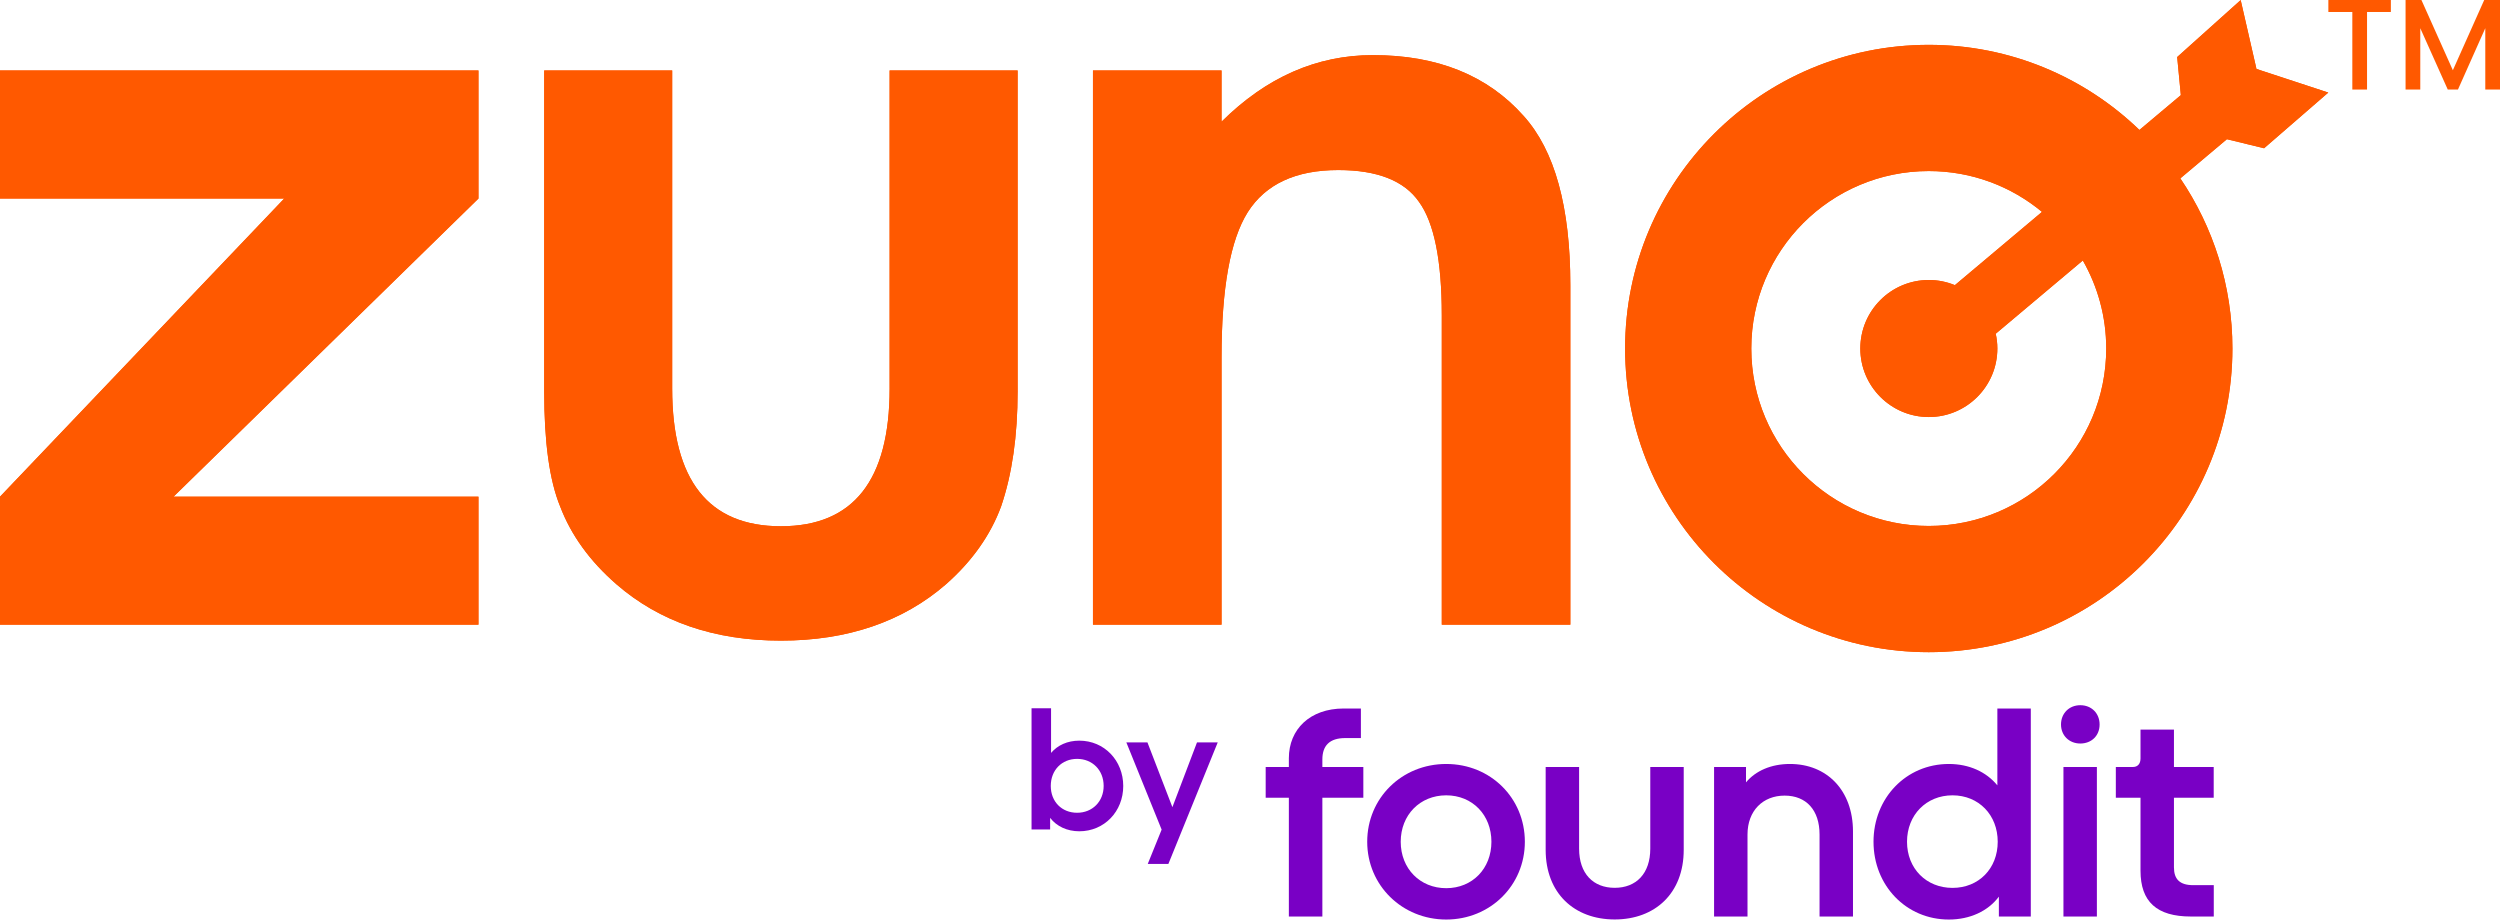 <?xml version="1.0" encoding="UTF-8"?><svg id="Layer_2" xmlns="http://www.w3.org/2000/svg" viewBox="0 0 348.41 128.15"><defs><style>.cls-1{fill:#ff5900;}.cls-2{fill:#7900c5;}</style></defs><g id="Layer_1-2"><g><g><path class="cls-1" d="M123.98,54.15c0,12.79-5.05,19.19-15.15,19.19s-15.15-6.4-15.15-19.19V9.82h-17.84V54.55c0,7.08,.74,12.42,2.22,16.02,1.53,4.02,4.15,7.64,7.85,10.86,6.03,5.23,13.67,7.85,22.92,7.85s16.97-2.62,23-7.85c3.65-3.22,6.21-6.85,7.69-10.86,1.53-4.49,2.3-9.83,2.3-16.02V9.82h-17.84V54.15Z"/><path class="cls-1" d="M191.33,7.68c-7.82,0-14.86,3.09-21.09,9.28v-7.14h-17.92V87.06h17.92V49.79c0-9.62,1.22-16.36,3.65-20.22,2.48-3.91,6.69-5.87,12.61-5.87,5.44,0,9.2,1.48,11.26,4.44,2.11,2.91,3.17,8.17,3.17,15.78v43.14h17.92V39.72c0-10.89-2.17-18.74-6.5-23.55-5.02-5.66-12.03-8.49-21.01-8.49Z"/><path class="cls-1" d="M315.52,20.67l8.96-7.77-10.01-3.29-2.2-9.6-8.85,7.94,.51,5.31-5.77,4.85c-7.61-7.34-17.96-11.86-29.36-11.86-23.37,0-42.32,18.95-42.32,42.32s18.95,42.32,42.32,42.32,42.32-18.95,42.32-42.32c0-8.78-2.68-16.94-7.26-23.71l6.49-5.46,5.17,1.26Zm-21.99,27.9c0,13.66-11.07,24.73-24.73,24.73s-24.73-11.07-24.73-24.73,11.07-24.73,24.73-24.73c6,0,11.5,2.14,15.78,5.69l-12.14,10.21c-1.12-.46-2.35-.72-3.63-.72-5.28,0-9.55,4.28-9.55,9.55s4.28,9.55,9.55,9.55,9.55-4.28,9.55-9.55c0-.71-.08-1.4-.23-2.06l12.14-10.21c2.07,3.62,3.26,7.81,3.26,12.27Z"/><polygon class="cls-1" points="0 27.67 39.61 27.67 0 69.22 0 87.06 66.68 87.06 66.68 69.22 24.18 69.22 66.68 27.67 66.68 9.82 0 9.82 0 27.67"/></g><g><g><path class="cls-1" d="M123.98,54.15c0,12.79-5.05,19.19-15.15,19.19s-15.15-6.4-15.15-19.19V9.82h-17.84V54.55c0,7.08,.74,12.42,2.22,16.02,1.53,4.02,4.15,7.64,7.85,10.86,6.03,5.23,13.67,7.85,22.92,7.85s16.97-2.62,23-7.85c3.65-3.22,6.21-6.85,7.69-10.86,1.53-4.49,2.3-9.83,2.3-16.02V9.82h-17.84V54.15Z"/><path class="cls-1" d="M191.33,7.68c-7.82,0-14.86,3.09-21.09,9.28v-7.14h-17.92V87.06h17.92V49.79c0-9.62,1.22-16.36,3.65-20.22,2.48-3.91,6.69-5.87,12.61-5.87,5.44,0,9.2,1.48,11.26,4.44,2.11,2.91,3.17,8.17,3.17,15.78v43.14h17.92V39.72c0-10.89-2.17-18.74-6.5-23.55-5.02-5.66-12.03-8.49-21.01-8.49Z"/><path class="cls-1" d="M315.52,20.67l8.96-7.77-10.01-3.29-2.2-9.6-8.85,7.94,.51,5.31-5.77,4.85c-7.61-7.34-17.96-11.86-29.36-11.86-23.37,0-42.32,18.95-42.32,42.32s18.95,42.32,42.32,42.32,42.32-18.95,42.32-42.32c0-8.78-2.68-16.94-7.26-23.71l6.49-5.46,5.17,1.26Zm-21.99,27.9c0,13.66-11.07,24.73-24.73,24.73s-24.73-11.07-24.73-24.73,11.07-24.73,24.73-24.73c6,0,11.5,2.14,15.78,5.69l-12.14,10.21c-1.12-.46-2.35-.72-3.63-.72-5.28,0-9.55,4.28-9.55,9.55s4.28,9.55,9.55,9.55,9.55-4.28,9.55-9.55c0-.71-.08-1.4-.23-2.06l12.14-10.21c2.07,3.62,3.26,7.81,3.26,12.27Z"/><polygon class="cls-1" points="0 27.67 39.61 27.67 0 69.22 0 87.06 66.68 87.06 66.68 69.22 24.18 69.22 66.68 27.67 66.68 9.82 0 9.82 0 27.67"/></g><g><path class="cls-1" d="M333.2,0V1.67h-3.32V12.48h-2.05V1.67h-3.34V0h8.71Z"/><path class="cls-1" d="M348.41,0V12.48h-2.05V3.93l-3.81,8.55h-1.42l-3.83-8.55V12.48h-2.05V0h2.21l4.38,9.79,4.37-9.79h2.19Z"/></g></g><g><g><path class="cls-2" d="M146.35,113.98v1.62h-2.59v-16.89h2.72v6.22c.91-1.08,2.3-1.71,3.94-1.71,3.48,0,6.12,2.77,6.12,6.32s-2.64,6.31-6.12,6.31c-1.71,0-3.16-.69-4.06-1.86Zm7.46-4.45c0-2.2-1.57-3.77-3.7-3.77s-3.67,1.57-3.67,3.77,1.54,3.74,3.67,3.74,3.7-1.57,3.7-3.74Z"/><path class="cls-2" d="M159.96,120.39l1.93-4.77-4.92-12.16h2.94l3.48,9.03,3.43-9.03h2.89l-6.88,16.94h-2.86Z"/></g><path class="cls-2" d="M179.62,127.73v-16.55h-3.23v-4.29h3.23v-1.22c0-4.03,2.94-6.93,7.65-6.93h2.39v4.12h-2.18c-2.18,0-3.19,1.05-3.19,2.98v1.05h5.71v4.29h-5.71v16.55h-4.66Z"/><path class="cls-2" d="M190.54,117.31c0-6.09,4.83-10.84,11.01-10.84s10.96,4.75,10.96,10.84-4.83,10.84-10.96,10.84-11.01-4.75-11.01-10.84Zm17.31,0c0-3.74-2.65-6.47-6.3-6.47s-6.34,2.73-6.34,6.47,2.69,6.47,6.34,6.47,6.3-2.73,6.3-6.47Z"/><path class="cls-2" d="M215.41,118.44v-11.55h4.66v11.38c0,3.49,1.97,5.46,4.96,5.46s4.96-1.97,4.96-5.46v-11.38h4.66v11.55c0,6.05-3.99,9.7-9.62,9.7s-9.62-3.65-9.62-9.7Z"/><path class="cls-2" d="M238.88,127.73v-20.84h4.45v2.14c1.34-1.6,3.49-2.56,6.13-2.56,5.12,0,8.78,3.65,8.78,9.41v11.85h-4.66v-11.43c0-3.4-1.85-5.42-4.87-5.42s-5.17,2.1-5.17,5.42v11.43h-4.66Z"/><path class="cls-2" d="M261.1,117.31c0-6.09,4.54-10.84,10.5-10.84,2.81,0,5.21,1.09,6.76,2.98v-10.71h4.66v28.99h-4.45v-2.77c-1.51,2.02-4.03,3.19-6.97,3.19-5.96,0-10.5-4.75-10.5-10.84Zm17.31,0c0-3.74-2.65-6.47-6.3-6.47s-6.34,2.73-6.34,6.47,2.69,6.43,6.34,6.43,6.3-2.69,6.3-6.43Z"/><path class="cls-2" d="M287.23,100.97c0-1.55,1.13-2.69,2.69-2.69s2.69,1.13,2.69,2.69-1.13,2.65-2.69,2.65-2.69-1.13-2.69-2.65Zm.34,26.76v-20.84h4.66v20.84h-4.66Z"/><path class="cls-2" d="M305.33,127.73c-4.75,0-7.02-2.06-7.02-6.38v-10.17h-3.44v-4.29h2.39c.63,0,1.05-.42,1.05-1.18v-4.03h4.66v5.21h5.54v4.29h-5.54v9.7c0,1.64,.8,2.48,2.69,2.48h2.86v4.37h-3.19Z"/></g></g></g></svg>